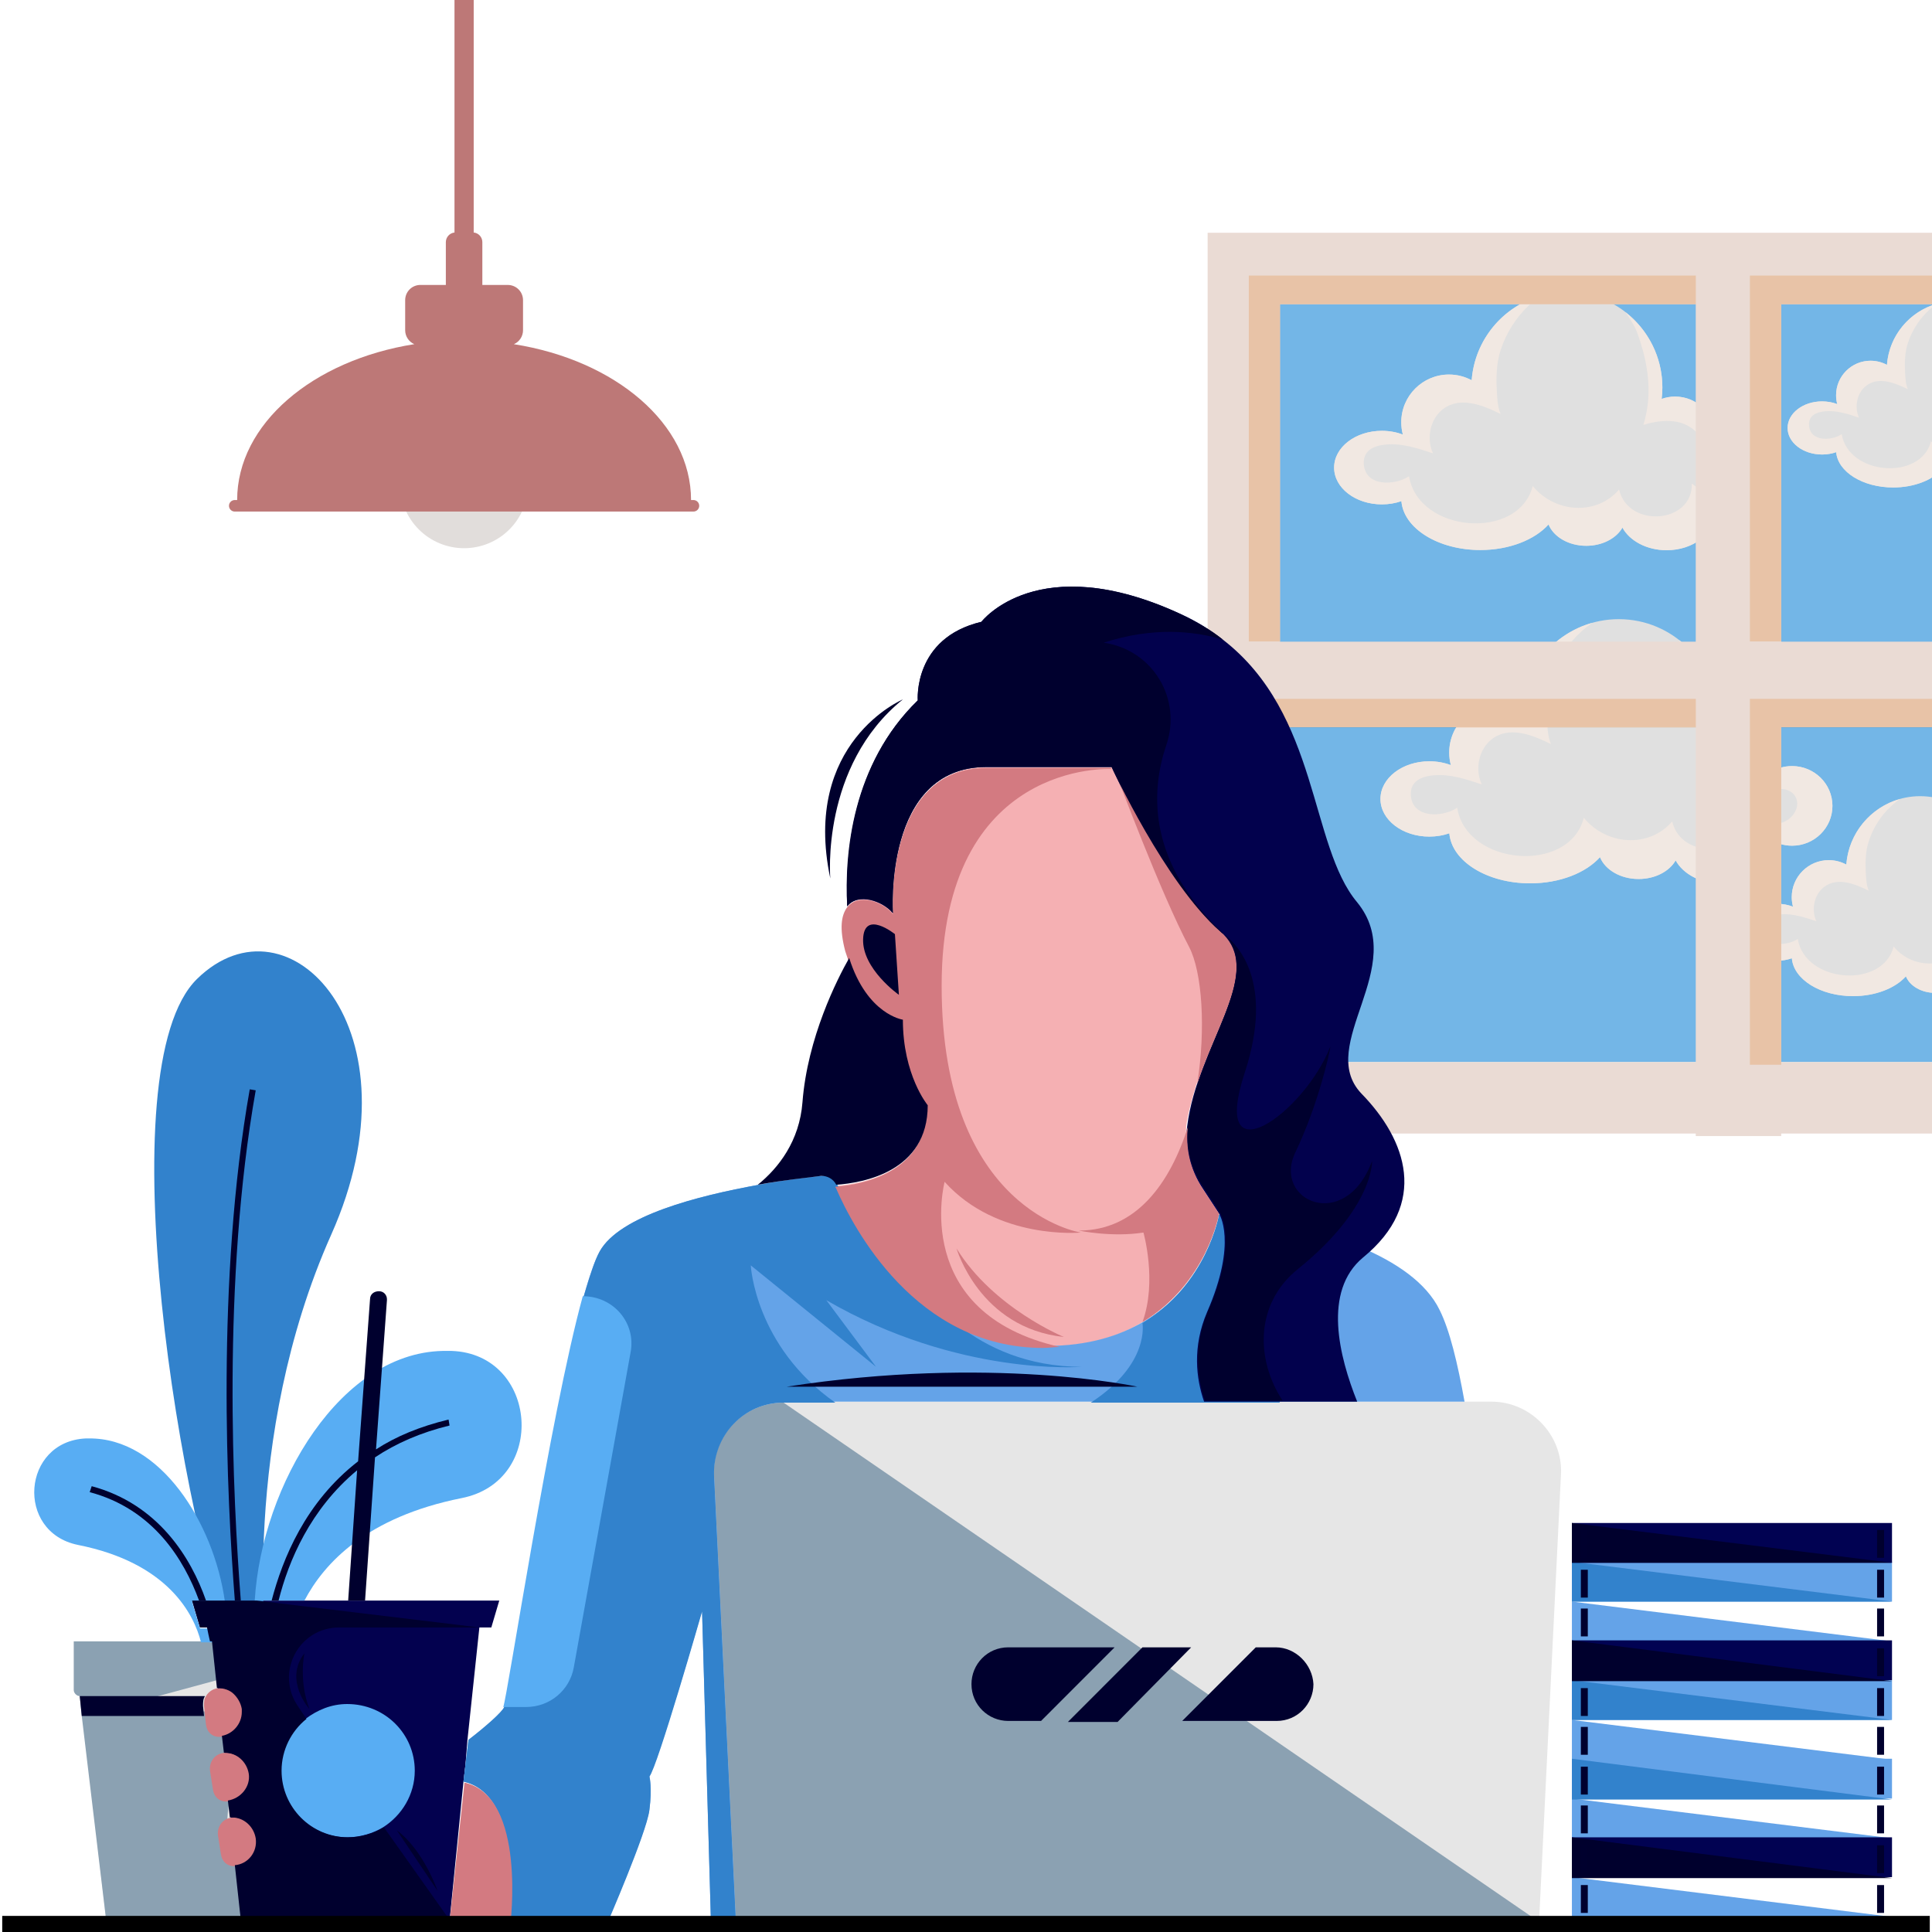 <svg xmlns="http://www.w3.org/2000/svg" xmlns:xlink="http://www.w3.org/1999/xlink" width="1080" zoomAndPan="magnify" viewBox="0 0 810 810" height="1080" preserveAspectRatio="xMidYMid meet" version="1.0"><defs><clipPath id="0c6b5391f1"><path d="M 506.117 97.566 L 810 97.566 L 810 476.316 L 506.117 476.316 Z M 506.117 97.566 " clip-rule="nonzero"/></clipPath><clipPath id="f71d301b7b"><path d="M 167 176 L 222 176 L 222 229.836 L 167 229.836 Z M 167 176 " clip-rule="nonzero"/></clipPath><clipPath id="f9878ff2ae"><path d="M 96 0 L 293.191 0 L 293.191 215 L 96 215 Z M 96 0 " clip-rule="nonzero"/></clipPath></defs><rect x="-81" width="972" fill="#ffffff" y="-81" height="972" fill-opacity="1"/><rect x="-81" width="972" fill="#ffffff" y="-81" height="972" fill-opacity="1"/><rect x="-81" width="972" fill="#ffffff" y="-81" height="972" fill-opacity="1"/><path fill="#73b6e7" d="M 523.566 445.281 L 921.078 445.281 L 921.078 115.527 L 523.566 115.527 Z M 523.566 445.281 " fill-opacity="1" fill-rule="nonzero"/><path fill="#e0e0e0" d="M 727.879 182.578 C 724.438 182.578 721.238 183.609 718.598 185.387 C 718.758 184.469 718.848 183.535 718.848 182.578 C 718.848 173.574 711.445 166.266 702.312 166.266 C 700.32 166.266 698.422 166.613 696.656 167.246 C 696.852 165.68 696.957 164.082 696.957 162.457 C 696.957 140.352 679.027 122.422 656.918 122.422 C 635.832 122.422 618.566 138.73 617.008 159.43 C 614.176 157.898 610.941 157.027 607.496 157.027 C 596.441 157.027 587.484 165.988 587.484 177.047 C 587.484 178.824 587.715 180.547 588.148 182.191 C 585.492 181.184 582.504 180.621 579.352 180.621 C 568.293 180.621 559.332 187.523 559.332 196.043 C 559.332 204.559 568.293 211.461 579.352 211.461 C 582.266 211.461 585.039 210.98 587.539 210.113 C 588.492 221.535 602.941 230.598 620.633 230.598 C 632.828 230.598 643.477 226.293 649.23 219.883 C 651.344 225.062 657.625 228.828 665.051 228.828 C 671.816 228.828 677.645 225.695 680.211 221.215 C 683.262 226.773 690.406 230.68 698.742 230.68 C 709.848 230.68 718.848 223.742 718.848 215.188 C 718.848 214.203 718.723 213.242 718.5 212.309 C 721.164 214.121 724.395 215.188 727.879 215.188 C 737.012 215.188 744.414 207.887 744.414 198.883 C 744.414 189.875 737.012 182.578 727.879 182.578 " fill-opacity="1" fill-rule="nonzero"/><path fill="#f1e8e2" d="M 727.879 182.578 C 724.438 182.578 721.238 183.609 718.598 185.387 C 718.758 184.469 718.848 183.535 718.848 182.578 C 718.848 173.574 711.445 166.266 702.312 166.266 C 700.32 166.266 698.422 166.613 696.656 167.246 C 696.852 165.68 696.957 164.082 696.957 162.457 C 696.957 149.609 690.883 138.188 681.469 130.863 C 683.297 133.668 685.293 136.395 686.449 139.586 C 689.953 149.223 692.051 159.555 690.781 169.824 C 690.43 172.641 689.809 175.418 688.992 178.133 C 695.289 176.219 702.844 175.312 708.609 179.078 C 714.047 182.625 716.363 188.488 717.215 194.66 C 719.742 192.414 723.449 191.105 726.656 192.703 C 729.758 194.246 730.793 197.605 729.359 200.77 C 725.969 208.203 714.879 207.812 709.312 202.688 C 709.781 219.602 682.652 221.621 678.797 205.234 C 669.203 216.441 651.715 214.938 642.609 203.746 C 636.719 226.879 594.633 223.5 590.742 199.652 C 584.652 203.719 572.32 204.035 571.773 194.484 C 571.449 188.848 575.992 186.805 581.156 186.363 C 587.914 185.77 594.48 187.953 600.82 190.098 C 597.961 184 599.484 175.738 604.953 171.547 C 612.168 166.023 621.59 169.855 629.156 173.566 C 627.891 170.699 627.711 166.961 627.562 164.312 C 627.246 158.5 627.312 152.41 629.129 146.82 C 631.512 139.508 635.766 132.824 641.434 127.613 C 642.93 126.238 644.488 125.027 646.082 123.914 C 630.18 128.379 618.285 142.418 617.008 159.43 C 614.176 157.898 610.941 157.027 607.496 157.027 C 596.441 157.027 587.484 165.988 587.484 177.047 C 587.484 178.824 587.715 180.547 588.148 182.191 C 585.492 181.184 582.504 180.621 579.352 180.621 C 568.293 180.621 559.332 187.523 559.332 196.043 C 559.332 204.559 568.293 211.461 579.352 211.461 C 582.266 211.461 585.039 210.98 587.539 210.113 C 588.492 221.535 602.941 230.598 620.633 230.598 C 632.828 230.598 643.477 226.293 649.23 219.883 C 651.344 225.062 657.625 228.828 665.051 228.828 C 671.816 228.828 677.645 225.695 680.211 221.215 C 683.262 226.773 690.406 230.68 698.742 230.68 C 709.848 230.68 718.848 223.742 718.848 215.188 C 718.848 214.203 718.723 213.242 718.5 212.309 C 721.164 214.121 724.395 215.188 727.879 215.188 C 737.012 215.188 744.414 207.887 744.414 198.883 C 744.414 189.875 737.012 182.578 727.879 182.578 " fill-opacity="1" fill-rule="nonzero"/><path fill="#e0e0e0" d="M 751.328 321.176 C 747.801 321.176 744.531 322.234 741.82 324.051 C 741.984 323.113 742.078 322.152 742.078 321.176 C 742.078 311.953 734.5 304.48 725.148 304.48 C 723.113 304.48 721.168 304.836 719.363 305.48 C 719.555 303.871 719.664 302.242 719.664 300.582 C 719.664 277.941 701.312 259.586 678.68 259.586 C 657.078 259.586 639.406 276.289 637.812 297.473 C 634.918 295.906 631.602 295.02 628.082 295.02 C 616.758 295.02 607.59 304.195 607.59 315.512 C 607.59 317.336 607.824 319.098 608.27 320.777 C 605.547 319.746 602.492 319.172 599.258 319.172 C 587.941 319.172 578.762 326.238 578.762 334.961 C 578.762 343.684 587.941 350.75 599.258 350.75 C 602.242 350.75 605.078 350.254 607.637 349.363 C 608.613 361.059 623.414 370.34 641.523 370.34 C 654.008 370.34 664.91 365.934 670.805 359.371 C 672.965 364.676 679.398 368.523 687 368.523 C 693.934 368.523 699.891 365.32 702.523 360.734 C 705.648 366.422 712.965 370.422 721.492 370.422 C 732.859 370.422 742.078 363.324 742.078 354.566 C 742.078 353.559 741.949 352.574 741.719 351.613 C 744.449 353.477 747.758 354.566 751.328 354.566 C 760.676 354.566 768.258 347.09 768.258 337.867 C 768.258 328.648 760.676 321.176 751.328 321.176 " fill-opacity="1" fill-rule="nonzero"/><path fill="#f1e8e2" d="M 751.328 321.176 C 747.801 321.176 744.531 322.234 741.82 324.051 C 741.984 323.113 742.078 322.152 742.078 321.176 C 742.078 311.953 734.5 304.48 725.148 304.48 C 723.113 304.48 721.168 304.836 719.363 305.48 C 719.555 303.871 719.664 302.242 719.664 300.582 C 719.664 287.422 713.449 275.73 703.809 268.234 C 705.684 271.102 707.723 273.891 708.91 277.16 C 712.496 287.031 714.648 297.602 713.344 308.117 C 712.992 311 712.352 313.848 711.512 316.625 C 717.961 314.668 725.695 313.738 731.594 317.59 C 737.168 321.227 739.535 327.23 740.406 333.547 C 742.996 331.242 746.789 329.902 750.07 331.543 C 753.246 333.121 754.309 336.566 752.84 339.801 C 749.371 347.418 738.016 347.012 732.316 341.766 C 732.793 359.082 705.023 361.148 701.074 344.375 C 691.258 355.848 673.352 354.312 664.023 342.852 C 657.996 366.531 614.906 363.074 610.922 338.66 C 604.684 342.82 592.059 343.141 591.504 333.367 C 591.168 327.598 595.824 325.508 601.109 325.047 C 608.027 324.449 614.75 326.684 621.242 328.875 C 618.316 322.637 619.875 314.176 625.473 309.887 C 632.859 304.23 642.504 308.152 650.25 311.949 C 648.957 309.016 648.77 305.188 648.621 302.48 C 648.293 296.527 648.367 290.293 650.227 284.566 C 652.664 277.082 657.016 270.238 662.824 264.902 C 664.359 263.5 665.949 262.254 667.578 261.117 C 651.297 265.691 639.121 280.062 637.812 297.473 C 634.918 295.906 631.602 295.02 628.082 295.02 C 616.758 295.02 607.59 304.195 607.59 315.512 C 607.59 317.336 607.824 319.098 608.27 320.777 C 605.547 319.746 602.492 319.172 599.258 319.172 C 587.941 319.172 578.762 326.238 578.762 334.961 C 578.762 343.684 587.941 350.75 599.258 350.75 C 602.242 350.75 605.078 350.254 607.637 349.363 C 608.613 361.059 623.414 370.34 641.523 370.34 C 654.008 370.34 664.91 365.934 670.805 359.371 C 672.965 364.676 679.398 368.523 687 368.523 C 693.934 368.523 699.891 365.32 702.523 360.734 C 705.648 366.422 712.965 370.422 721.492 370.422 C 732.859 370.422 742.078 363.324 742.078 354.566 C 742.078 353.559 741.949 352.574 741.719 351.613 C 744.449 353.477 747.758 354.566 751.328 354.566 C 760.676 354.566 768.258 347.09 768.258 337.867 C 768.258 328.648 760.676 321.176 751.328 321.176 " fill-opacity="1" fill-rule="nonzero"/><path fill="#e0e0e0" d="M 860.012 380.418 C 857.344 380.418 854.867 381.227 852.82 382.598 C 852.945 381.891 853.008 381.164 853.008 380.418 C 853.008 373.441 847.273 367.785 840.195 367.785 C 838.656 367.785 837.184 368.055 835.812 368.543 C 835.961 367.324 836.043 366.086 836.043 364.832 C 836.043 347.695 822.148 333.797 805.012 333.797 C 788.668 333.797 775.285 346.441 774.078 362.48 C 771.887 361.297 769.379 360.621 766.711 360.621 C 758.145 360.621 751.195 367.566 751.195 376.141 C 751.195 377.516 751.379 378.852 751.715 380.121 C 749.652 379.344 747.344 378.902 744.895 378.902 C 736.328 378.902 729.379 384.254 729.379 390.859 C 729.379 397.461 736.328 402.809 744.895 402.809 C 747.16 402.809 749.305 402.434 751.238 401.762 C 751.977 410.617 763.18 417.637 776.895 417.637 C 786.34 417.637 794.594 414.305 799.059 409.34 C 800.691 413.352 805.562 416.27 811.312 416.27 C 816.562 416.27 821.074 413.84 823.066 410.367 C 825.434 414.68 830.973 417.703 837.426 417.703 C 846.035 417.703 853.008 412.328 853.008 405.699 C 853.008 404.938 852.914 404.188 852.742 403.465 C 854.805 404.871 857.312 405.699 860.012 405.699 C 867.09 405.699 872.828 400.039 872.828 393.059 C 872.828 386.078 867.09 380.418 860.012 380.418 " fill-opacity="1" fill-rule="nonzero"/><path fill="#f1e8e2" d="M 860.012 380.418 C 857.344 380.418 854.867 381.227 852.82 382.598 C 852.945 381.891 853.008 381.164 853.008 380.418 C 853.008 373.441 847.273 367.785 840.195 367.785 C 838.656 367.785 837.184 368.055 835.812 368.543 C 835.961 367.324 836.043 366.086 836.043 364.832 C 836.043 354.875 831.34 346.02 824.043 340.344 C 825.461 342.516 827.004 344.625 827.902 347.098 C 830.617 354.574 832.246 362.574 831.262 370.539 C 830.988 372.719 830.508 374.875 829.871 376.98 C 834.754 375.496 840.609 374.789 845.078 377.711 C 849.293 380.461 851.086 385.004 851.75 389.793 C 853.707 388.043 856.582 387.027 859.062 388.27 C 861.469 389.465 862.27 392.074 861.16 394.523 C 858.535 400.289 849.938 399.98 845.617 396.008 C 845.984 409.117 824.957 410.68 821.973 397.984 C 814.539 406.668 800.98 405.508 793.922 396.832 C 789.355 414.758 756.742 412.137 753.723 393.656 C 749.004 396.809 739.445 397.055 739.023 389.652 C 738.77 385.285 742.293 383.699 746.297 383.355 C 751.531 382.898 756.617 384.59 761.539 386.25 C 759.32 381.531 760.504 375.117 764.738 371.875 C 770.332 367.594 777.637 370.562 783.496 373.441 C 782.516 371.211 782.379 368.32 782.266 366.27 C 782.016 361.762 782.07 357.043 783.477 352.707 C 785.324 347.039 788.617 341.859 793.016 337.824 C 794.176 336.758 795.379 335.816 796.613 334.953 C 784.289 338.418 775.074 349.297 774.078 362.48 C 771.887 361.297 769.379 360.621 766.711 360.621 C 758.145 360.621 751.195 367.566 751.195 376.141 C 751.195 377.516 751.379 378.852 751.715 380.121 C 749.652 379.344 747.344 378.902 744.895 378.902 C 736.328 378.902 729.379 384.254 729.379 390.859 C 729.379 397.461 736.328 402.809 744.895 402.809 C 747.16 402.809 749.305 402.434 751.238 401.762 C 751.977 410.617 763.18 417.637 776.895 417.637 C 786.34 417.637 794.594 414.305 799.059 409.34 C 800.691 413.352 805.562 416.27 811.312 416.27 C 816.562 416.27 821.074 413.84 823.066 410.367 C 825.434 414.68 830.973 417.703 837.426 417.703 C 846.035 417.703 853.008 412.328 853.008 405.699 C 853.008 404.938 852.914 404.188 852.742 403.465 C 854.805 404.871 857.312 405.699 860.012 405.699 C 867.09 405.699 872.828 400.039 872.828 393.059 C 872.828 386.078 867.09 380.418 860.012 380.418 " fill-opacity="1" fill-rule="nonzero"/><g clip-path="url(#0c6b5391f1)"><path fill="#eadbd4" d="M 746.781 445.281 L 746.781 304.863 L 921.078 304.863 L 921.078 445.281 L 746.781 445.281 M 536.652 445.281 L 536.652 304.863 L 710.953 304.863 L 710.953 445.281 L 536.652 445.281 M 710.953 127.539 L 710.953 269.027 L 536.652 269.027 L 536.652 127.539 L 710.953 127.539 M 921.078 127.539 L 921.078 269.027 L 746.781 269.027 L 746.781 127.539 L 921.078 127.539 M 951.43 97.582 L 506.301 97.582 L 506.301 475.234 L 710.953 475.234 L 710.953 476.301 L 746.781 476.301 L 746.781 475.234 L 951.43 475.234 L 951.43 97.582 " fill-opacity="1" fill-rule="nonzero"/></g><path fill="#e8c3a7" d="M 746.781 268.926 L 733.656 268.926 L 733.656 115.527 L 921.078 115.527 L 921.078 127.539 L 746.781 127.539 L 746.781 268.926 " fill-opacity="1" fill-rule="nonzero"/><path fill="#75a4bd" d="M 536.691 268.926 L 536.652 268.926 L 536.652 127.539 L 637.324 127.539 L 536.691 127.539 L 536.691 268.926 " fill-opacity="1" fill-rule="nonzero"/><path fill="#e8c3a7" d="M 536.652 268.926 L 523.566 268.926 L 523.566 115.527 L 710.988 115.527 L 710.988 127.539 L 536.652 127.539 L 536.652 268.926 " fill-opacity="1" fill-rule="nonzero"/><path fill="#75a4bd" d="M 536.691 445.281 L 536.652 445.281 L 536.652 304.863 L 610.57 304.863 C 610.539 304.91 610.508 304.965 610.473 305.016 L 536.691 305.016 L 536.691 445.281 " fill-opacity="1" fill-rule="nonzero"/><path fill="#dec5af" d="M 710.953 305.016 L 648.781 305.016 C 648.781 304.965 648.777 304.91 648.77 304.863 L 710.953 304.863 L 710.953 305.016 " fill-opacity="1" fill-rule="nonzero"/><path fill="#efceb2" d="M 648.781 305.016 L 610.473 305.016 C 610.508 304.965 610.539 304.91 610.57 304.863 L 648.77 304.863 C 648.777 304.91 648.781 304.965 648.781 305.016 " fill-opacity="1" fill-rule="nonzero"/><path fill="#e8c3a7" d="M 536.691 446.402 L 523.566 446.402 L 523.566 293.004 L 710.988 293.004 L 710.988 305.016 L 710.953 305.016 L 710.953 304.863 L 536.652 304.863 L 536.652 445.281 L 536.691 445.281 L 536.691 446.402 " fill-opacity="1" fill-rule="nonzero"/><path fill="#75a4bd" d="M 746.781 321.785 L 746.781 304.863 L 921.078 304.863 L 921.078 305.016 L 746.781 305.016 L 746.781 321.785 " fill-opacity="1" fill-rule="nonzero"/><path fill="#e8c3a7" d="M 746.781 446.402 L 733.656 446.402 L 733.656 293.004 L 921.078 293.004 L 921.078 305.016 L 921.078 304.863 L 746.781 304.863 L 746.781 446.402 " fill-opacity="1" fill-rule="nonzero"/><path fill="#e0e0e0" d="M 871.172 169.691 C 868.691 169.691 866.383 170.441 864.473 171.727 C 864.59 171.062 864.652 170.387 864.652 169.691 C 864.652 163.191 859.305 157.918 852.711 157.918 C 851.277 157.918 849.902 158.168 848.625 158.625 C 848.762 157.492 848.84 156.34 848.84 155.168 C 848.84 139.203 835.898 126.258 819.93 126.258 C 804.703 126.258 792.23 138.039 791.113 152.98 C 789.066 151.875 786.73 151.242 784.242 151.242 C 776.262 151.242 769.785 157.715 769.785 165.703 C 769.785 166.988 769.961 168.23 770.273 169.414 C 768.352 168.688 766.199 168.281 763.914 168.281 C 755.934 168.281 749.457 173.27 749.457 179.418 C 749.457 185.57 755.934 190.555 763.914 190.555 C 766.023 190.555 768.023 190.207 769.824 189.578 C 770.516 197.824 780.953 204.375 793.727 204.375 C 802.535 204.375 810.227 201.262 814.383 196.637 C 815.906 200.375 820.445 203.094 825.801 203.094 C 830.691 203.094 834.891 200.836 836.75 197.598 C 838.957 201.613 844.117 204.434 850.133 204.434 C 858.152 204.434 864.652 199.422 864.652 193.246 C 864.652 192.535 864.562 191.84 864.398 191.164 C 866.324 192.473 868.66 193.246 871.172 193.246 C 877.766 193.246 883.113 187.977 883.113 181.469 C 883.113 174.965 877.766 169.691 871.172 169.691 " fill-opacity="1" fill-rule="nonzero"/><path fill="#f1e8e2" d="M 871.172 169.691 C 868.691 169.691 866.383 170.441 864.473 171.727 C 864.59 171.062 864.652 170.387 864.652 169.691 C 864.652 163.191 859.305 157.918 852.711 157.918 C 851.277 157.918 849.902 158.168 848.625 158.625 C 848.762 157.492 848.84 156.34 848.84 155.168 C 848.84 145.887 844.457 137.641 837.66 132.352 C 838.984 134.375 840.418 136.344 841.258 138.648 C 843.785 145.613 845.301 153.066 844.387 160.484 C 844.133 162.523 843.684 164.523 843.09 166.488 C 847.641 165.105 853.098 164.449 857.258 167.168 C 861.188 169.734 862.855 173.961 863.473 178.426 C 865.301 176.801 867.969 175.852 870.293 177.004 C 872.531 178.121 873.277 180.547 872.238 182.836 C 869.797 188.203 861.785 187.918 857.766 184.219 C 858.102 196.426 838.512 197.891 835.73 186.059 C 828.805 194.148 816.176 193.07 809.594 184.984 C 805.344 201.688 774.957 199.25 772.145 182.027 C 767.746 184.965 758.836 185.191 758.441 178.293 C 758.211 174.223 761.492 172.75 765.223 172.43 C 770.102 172.008 774.84 173.578 779.422 175.125 C 777.355 170.727 778.457 164.754 782.406 161.73 C 787.613 157.742 794.422 160.508 799.883 163.188 C 798.969 161.121 798.84 158.418 798.734 156.508 C 798.5 152.309 798.555 147.914 799.867 143.875 C 801.586 138.594 804.656 133.766 808.75 130.004 C 809.832 129.012 810.957 128.141 812.105 127.336 C 800.621 130.559 792.035 140.695 791.113 152.98 C 789.066 151.875 786.73 151.242 784.242 151.242 C 776.262 151.242 769.785 157.715 769.785 165.703 C 769.785 166.988 769.961 168.23 770.273 169.414 C 768.352 168.688 766.199 168.281 763.914 168.281 C 755.934 168.281 749.457 173.27 749.457 179.418 C 749.457 185.57 755.934 190.555 763.914 190.555 C 766.023 190.555 768.023 190.207 769.824 189.578 C 770.516 197.824 780.953 204.375 793.727 204.375 C 802.535 204.375 810.227 201.262 814.383 196.637 C 815.906 200.375 820.445 203.094 825.801 203.094 C 830.691 203.094 834.891 200.836 836.75 197.598 C 838.957 201.613 844.117 204.434 850.133 204.434 C 858.152 204.434 864.652 199.422 864.652 193.246 C 864.652 192.535 864.562 191.84 864.398 191.164 C 866.324 192.473 868.66 193.246 871.172 193.246 C 877.766 193.246 883.113 187.977 883.113 181.469 C 883.113 174.965 877.766 169.691 871.172 169.691 " fill-opacity="1" fill-rule="nonzero"/><path fill="#ffffff" d="M 659.027 786.984 L 793.23 786.984 L 793.23 803.664 L 659.027 803.664 Z M 659.027 786.984 " fill-opacity="1" fill-rule="nonzero"/><path fill="#ffffff" d="M 659.027 754.039 L 793.23 754.039 L 793.23 770.719 L 659.027 770.719 Z M 659.027 754.039 " fill-opacity="1" fill-rule="nonzero"/><path fill="#ffffff" d="M 659.027 721.094 L 793.23 721.094 L 793.23 737.773 L 659.027 737.773 Z M 659.027 721.094 " fill-opacity="1" fill-rule="nonzero"/><path fill="#ffffff" d="M 659.027 671.469 L 793.23 671.469 L 793.23 688.148 L 659.027 688.148 Z M 659.027 671.469 " fill-opacity="1" fill-rule="nonzero"/><path fill="#e6e6e6" d="M 149.723 711.086 L 148.887 719.426 L 138.469 806.586 L 44.691 806.586 L 34.688 719.426 L 33.438 711.086 Z M 149.723 711.086 " fill-opacity="1" fill-rule="nonzero"/><path fill="#f5b0b3" d="M 503.984 497.984 L 511.07 508.828 C 511.07 508.828 506.07 538.02 478.98 554.285 C 470.227 559.703 458.973 563.457 444.801 564.293 C 442.719 564.293 440.219 564.711 437.719 564.711 C 384.371 564.711 358.113 514.25 351.027 497.984 C 351.027 497.566 350.609 497.566 350.609 497.152 C 361.863 496.316 388.953 491.312 388.953 463.789 C 388.953 463.789 378.535 451.277 378.535 427.926 C 378.535 427.926 363.531 425.84 356.027 402.07 C 355.613 400.816 355.195 399.566 354.777 398.316 C 352.277 388.723 353.109 383.305 355.613 379.969 C 360.195 374.129 370.617 377.465 374.785 382.887 C 374.785 382.887 370.617 321.582 413.961 321.582 L 466.059 321.582 C 466.477 321.582 466.477 321.582 466.477 321.582 C 466.477 321.582 466.477 321.582 466.477 322 C 468.559 326.172 489.398 371.625 511.07 390.809 C 527.742 404.988 510.238 427.926 501.484 455.031 C 499.816 460.453 498.152 466.293 497.316 472.129 C 496.898 481.305 498.984 490.062 503.984 497.984 Z M 503.984 497.984 " fill-opacity="1" fill-rule="nonzero"/><path fill="#e6e6e6" d="M 152.223 688.148 L 151.387 709 C 151.387 710.25 150.555 711.086 149.305 711.086 L 33.438 711.086 C 32.188 711.086 30.938 709.836 30.938 708.582 L 30.938 688.148 Z M 152.223 688.148 " fill-opacity="1" fill-rule="nonzero"/><path fill="#e6e6e6" d="M 654.445 618.09 L 645.273 805.332 L 308.516 805.332 L 299.348 618.09 C 298.512 601.406 311.848 587.645 328.52 587.645 L 625.27 587.645 C 641.941 587.645 655.277 601.824 654.445 618.09 Z M 654.445 618.09 " fill-opacity="1" fill-rule="nonzero"/><path fill="#03014f" d="M 209.32 671.051 L 205.988 682.312 L 200.984 682.312 L 195.984 729.434 L 195.152 739.859 L 194.316 746.949 L 188.48 805.332 L 101.375 805.332 L 99.289 783.23 L 95.957 754.457 L 92.621 719.426 L 92.207 717.758 L 91.789 711.086 L 90.953 704.414 L 90.121 696.074 L 90.121 694.82 L 89.289 688.148 L 88.453 682.312 L 83.871 682.312 L 80.535 671.051 Z M 209.32 671.051 " fill-opacity="1" fill-rule="nonzero"/><path fill="#8ba1b2" d="M 138.469 806.586 L 44.691 806.586 L 34.273 719.426 L 33.438 711.086 C 32.188 711.086 30.938 709.836 30.938 708.582 L 30.938 688.148 L 89.289 688.148 L 90.121 694.406 L 90.121 695.656 L 90.953 704.414 L 66.363 711.086 C 64.699 711.504 64.281 712.754 64.281 714.004 C 64.281 715.672 65.113 716.922 67.199 716.922 L 92.621 717.758 L 92.621 719.426 L 96.375 754.457 C 94.289 764.047 95.121 774.473 99.289 783.23 L 101.793 805.332 L 125.965 805.332 C 129.301 806.168 132.633 806.586 136.383 806.586 C 137.219 806.586 137.633 806.586 138.469 806.586 Z M 138.469 806.586 " fill-opacity="1" fill-rule="nonzero"/><path fill="#8ba1b2" d="M 125.965 805.332 L 101.793 805.332 L 99.289 783.23 C 103.875 793.656 113.043 801.996 125.965 805.332 Z M 125.965 805.332 " fill-opacity="1" fill-rule="nonzero"/><path fill="#8ba1b2" d="M 645.273 805.75 L 308.516 805.75 L 299.348 618.504 C 298.512 601.824 311.848 588.062 328.52 588.062 Z M 645.273 805.75 " fill-opacity="1" fill-rule="nonzero"/><path fill="#64a3e8" d="M 659.027 786.984 L 793.23 803.664 L 659.027 803.664 Z M 659.027 786.984 " fill-opacity="1" fill-rule="nonzero"/><path fill="#64a3e8" d="M 659.027 754.039 L 793.23 770.719 L 659.027 770.719 Z M 659.027 754.039 " fill-opacity="1" fill-rule="nonzero"/><path fill="#64a3e8" d="M 659.027 737.359 L 793.23 737.359 L 793.23 754.039 L 659.027 754.039 Z M 659.027 737.359 " fill-opacity="1" fill-rule="nonzero"/><path fill="#64a3e8" d="M 659.027 721.094 L 793.23 737.773 L 659.027 737.773 Z M 659.027 721.094 " fill-opacity="1" fill-rule="nonzero"/><path fill="#64a3e8" d="M 659.027 704.414 L 793.23 704.414 L 793.23 721.094 L 659.027 721.094 Z M 659.027 704.414 " fill-opacity="1" fill-rule="nonzero"/><path fill="#64a3e8" d="M 659.027 671.469 L 793.23 688.148 L 659.027 688.148 Z M 659.027 671.469 " fill-opacity="1" fill-rule="nonzero"/><path fill="#64a3e8" d="M 659.027 654.785 L 793.23 654.785 L 793.23 671.469 L 659.027 671.469 Z M 659.027 654.785 " fill-opacity="1" fill-rule="nonzero"/><path fill="#64a3e8" d="M 299.348 618.09 L 308.516 805.332 L 322.688 805.332 L 320.184 806.168 L 298.094 806.586 L 294.344 675.223 C 294.344 675.223 275.59 740.277 272.254 744.449 C 272.254 744.449 273.504 749.035 272.254 758.625 C 271.004 768.219 254.332 806.586 254.332 806.586 L 213.488 806.586 C 213.488 806.586 220.574 752.371 194.316 746.949 L 195.152 739.859 L 196.402 729.434 C 203.484 724.012 210.57 717.758 211.406 715.672 C 213.488 711.086 237.246 550.113 251.414 524.676 C 259.75 509.66 292.676 501.32 318.102 496.734 C 329.355 494.648 338.941 493.398 344.773 492.98 C 347.691 492.562 350.191 494.23 351.027 496.734 C 351.027 497.152 351.445 497.152 351.445 497.566 C 356.863 509.66 372.699 540.938 402.707 555.953 C 413.129 561.375 424.797 564.293 438.551 564.293 C 456.055 564.293 469.395 560.121 479.812 553.867 C 506.902 537.602 511.906 508.41 511.906 508.41 C 511.906 508.41 518.574 509.246 528.574 510.914 C 551.5 515.082 592.344 525.926 603.598 549.281 C 607.766 557.621 611.098 571.383 614.016 587.645 L 328.52 587.645 C 311.848 587.645 298.512 601.824 299.348 618.09 Z M 299.348 618.09 " fill-opacity="1" fill-rule="nonzero"/><path fill="#3282cc" d="M 659.027 737.359 L 793.23 754.457 L 659.027 754.457 Z M 659.027 737.359 " fill-opacity="1" fill-rule="nonzero"/><path fill="#3282cc" d="M 659.027 704.414 L 793.23 721.094 L 659.027 721.094 Z M 659.027 704.414 " fill-opacity="1" fill-rule="nonzero"/><path fill="#3282cc" d="M 659.027 654.785 L 793.23 671.469 L 659.027 671.469 Z M 659.027 654.785 " fill-opacity="1" fill-rule="nonzero"/><path fill="#3282cc" d="M 536.496 588.062 L 457.305 588.062 C 482.312 571.797 478.98 554.699 478.98 554.699 C 506.07 538.438 511.07 509.246 511.07 509.246 C 511.07 509.246 517.738 510.078 527.324 511.746 C 533.992 531.766 540.246 559.703 536.496 588.062 Z M 536.496 588.062 " fill-opacity="1" fill-rule="nonzero"/><path fill="#3282cc" d="M 346.441 545.109 L 367.281 573.051 L 314.766 530.512 C 314.766 530.512 316.434 564.293 350.191 588.062 L 328.52 588.062 C 311.848 588.062 298.93 601.824 299.348 618.504 L 308.516 805.75 L 322.688 805.75 L 320.184 806.586 L 298.094 807 L 294.344 675.637 C 294.344 675.637 275.59 741.109 272.254 744.863 C 272.254 744.863 273.504 749.453 272.254 759.043 C 271.004 768.637 254.332 807 254.332 807 L 213.488 807 C 213.488 807 220.574 752.789 194.316 746.949 L 195.152 739.859 L 196.402 729.434 C 203.484 724.012 210.57 717.758 211.406 715.672 C 213.07 711.918 230.992 593.484 244.746 543.441 C 247.25 535.102 249.332 528.43 251.414 524.676 C 259.75 509.66 292.676 501.32 318.102 496.734 C 329.355 494.648 338.941 493.816 344.773 492.98 C 347.691 492.562 350.191 494.23 351.027 496.734 C 351.027 497.152 351.445 497.152 351.445 497.566 C 356.863 509.66 372.699 540.938 402.289 555.953 C 413.543 564.711 430.633 573.051 453.555 573.051 C 453.137 573.051 401.875 577.219 346.441 545.109 Z M 346.441 545.109 " fill-opacity="1" fill-rule="nonzero"/><path fill="#3282cc" d="M 111.793 693.988 C 111.793 693.988 100.539 603.492 138.887 517.586 C 177.23 431.68 120.965 372.879 82.621 410.41 C 44.277 447.941 75.535 639.355 100.539 700.66 Z M 111.793 693.988 " fill-opacity="1" fill-rule="nonzero"/><path fill="#02014d" d="M 571.504 527.176 C 554.418 541.355 561.5 568.879 569.004 587.645 L 504.82 587.645 C 501.484 578.055 499.816 564.711 506.07 550.113 C 518.988 520.504 511.07 508.828 511.07 508.828 L 503.984 497.984 C 498.984 490.48 496.484 480.887 497.734 472.129 C 501.902 438.352 529.824 409.574 512.738 392.062 C 512.32 391.645 511.906 391.227 511.07 390.809 C 488.148 370.793 466.059 321.582 466.059 321.582 C 466.059 321.582 456.891 321.582 413.543 321.582 C 370.199 321.582 374.367 382.887 374.367 382.887 C 370.199 377.883 359.777 374.129 355.195 379.969 C 354.359 357.863 357.277 320.332 384.785 293.641 C 384.785 293.641 382.703 267.785 411.461 260.699 C 411.461 260.699 434.801 229.836 494.816 257.359 C 501.484 260.281 507.32 264.035 512.738 268.203 C 553.164 299.48 548.996 354.527 569.004 378.297 C 591.094 405.406 551.5 437.934 570.672 458.367 C 589.844 477.969 599.012 504.656 571.504 527.176 Z M 571.504 527.176 " fill-opacity="1" fill-rule="nonzero"/><path fill="#010252" d="M 659.027 770.305 L 793.23 770.305 L 793.23 786.984 L 659.027 786.984 Z M 659.027 770.305 " fill-opacity="1" fill-rule="nonzero"/><path fill="#010252" d="M 659.027 687.73 L 793.23 687.73 L 793.23 704.414 L 659.027 704.414 Z M 659.027 687.73 " fill-opacity="1" fill-rule="nonzero"/><path fill="#010252" d="M 659.027 638.523 L 793.23 638.523 L 793.23 655.203 L 659.027 655.203 Z M 659.027 638.523 " fill-opacity="1" fill-rule="nonzero"/><path fill="#00002d" d="M 659.027 770.305 L 793.23 787.402 L 659.027 787.402 Z M 659.027 770.305 " fill-opacity="1" fill-rule="nonzero"/><path fill="#00002d" d="M 659.027 687.73 L 793.23 704.828 L 659.027 704.828 Z M 659.027 687.73 " fill-opacity="1" fill-rule="nonzero"/><path fill="#00002d" d="M 659.027 638.523 L 793.23 655.203 L 659.027 655.203 Z M 659.027 638.523 " fill-opacity="1" fill-rule="nonzero"/><path fill="#00002d" d="M 662.781 691.066 L 665.695 691.066 L 665.695 702.746 L 662.781 702.746 Z M 662.781 691.066 " fill-opacity="1" fill-rule="nonzero"/><path fill="#58adf3" d="M 193.484 628.098 C 153.891 636.02 135.969 655.203 127.633 671.051 L 106.793 671.051 C 109.711 622.676 143.051 565.543 187.648 566.379 C 188.066 566.379 188.898 566.379 189.316 566.379 C 225.574 567.629 229.742 621.008 193.484 628.098 Z M 193.484 628.098 " fill-opacity="1" fill-rule="nonzero"/><path fill="#58adf3" d="M 88.453 682.312 L 89.289 688.566 L 84.285 688.566 C 81.367 676.891 70.531 655.203 32.605 647.699 C 6.348 642.277 9.266 604.328 35.941 603.074 L 37.191 603.074 C 67.199 602.66 89.703 638.523 94.289 671.469 L 80.535 671.469 L 83.871 682.727 L 88.453 682.727 Z M 88.453 682.312 " fill-opacity="1" fill-rule="nonzero"/><path fill="#58adf3" d="M 264.336 567.211 L 240.578 698.992 C 238.914 708.582 230.578 715.672 220.574 715.672 L 210.988 715.672 C 212.656 711.918 230.578 593.484 244.332 543.441 C 257.25 543.441 266.836 554.699 264.336 567.211 Z M 264.336 567.211 " fill-opacity="1" fill-rule="nonzero"/><path fill="#58adf3" d="M 173.895 742.363 C 173.895 752.371 168.477 761.129 160.559 766.133 C 156.391 768.637 150.973 770.305 145.555 770.305 C 130.133 770.305 117.629 757.793 117.629 742.363 C 117.629 733.605 121.797 725.68 128.047 720.676 C 133.051 716.922 138.887 714.422 145.555 714.422 C 161.391 714.422 173.895 726.934 173.895 742.363 Z M 173.895 742.363 " fill-opacity="1" fill-rule="nonzero"/><path fill="#00002d" d="M 348.109 368.289 C 348.109 368.289 343.941 321.168 378.535 293.227 C 378.535 293.227 336.023 311.156 348.109 368.289 Z M 348.109 368.289 " fill-opacity="1" fill-rule="nonzero"/><path fill="#d37a81" d="M 220.156 807 L 220.156 808.254 L 171.395 808.254 L 171.812 805.75 L 188.48 805.75 L 194.734 747.367 C 220.992 753.203 213.906 807.418 213.906 807.418 L 220.156 807.418 Z M 220.156 807 " fill-opacity="1" fill-rule="nonzero"/><path fill="#d37a81" d="M 503.984 497.984 L 511.07 508.828 C 511.07 508.828 506.07 538.02 478.98 554.285 C 485.23 537.188 479.395 516.75 479.395 516.75 C 466.059 518.836 452.305 515.918 452.305 515.918 C 476.477 515.918 490.648 495.898 498.152 472.129 C 496.898 481.305 498.984 490.062 503.984 497.984 Z M 503.984 497.984 " fill-opacity="1" fill-rule="nonzero"/><path fill="#d37a81" d="M 498.566 397.066 C 486.48 374.129 468.559 326.172 466.891 321.582 C 468.977 325.754 489.816 371.211 511.488 390.391 C 528.16 404.57 510.652 427.508 501.902 454.613 C 505.652 431.262 503.984 407.492 498.566 397.066 Z M 498.566 397.066 " fill-opacity="1" fill-rule="nonzero"/><path fill="#d37a81" d="M 394.789 413.328 C 394.789 507.992 453.137 516.75 453.137 516.75 C 453.137 516.75 418.129 520.086 396.039 495.484 C 396.039 495.484 381.453 550.531 444.387 564.711 C 442.301 564.711 439.801 565.125 437.301 565.125 C 383.953 565.125 357.695 514.668 350.609 498.402 C 350.609 497.984 350.191 497.984 350.191 497.566 C 361.445 496.734 388.539 491.73 388.539 464.207 C 388.539 464.207 378.117 451.695 378.117 428.344 C 378.117 428.344 363.113 426.258 355.613 402.484 C 355.195 401.234 354.777 399.984 354.359 398.734 C 351.859 389.141 352.695 383.719 355.195 380.383 C 359.777 374.547 370.199 377.883 374.367 383.305 C 374.367 383.305 370.199 322 413.543 322 L 465.641 322 C 466.059 322.418 466.059 322.418 466.059 322.418 C 466.059 322.418 394.789 318.246 394.789 413.328 Z M 394.789 413.328 " fill-opacity="1" fill-rule="nonzero"/><path fill="#d37a81" d="M 401.039 523.422 C 401.039 523.422 410.625 556.785 446.055 560.539 C 446.055 560.539 416.461 548.445 401.039 523.422 Z M 401.039 523.422 " fill-opacity="1" fill-rule="nonzero"/><path fill="#d37a81" d="M 101.793 718.176 C 101.793 723.598 97.207 728.184 91.789 728.184 C 88.871 728.184 86.789 726.098 86.371 723.18 L 85.953 719.426 L 85.535 715.254 C 85.535 713.586 85.535 712.336 86.371 711.086 C 87.621 709 89.703 707.75 92.207 707.75 C 94.707 707.75 97.207 708.582 98.875 710.25 C 100.539 711.918 101.793 714.004 102.207 716.508 C 101.793 716.922 101.793 717.758 101.793 718.176 Z M 101.793 718.176 " fill-opacity="1" fill-rule="nonzero"/><path fill="#d37a81" d="M 94.707 755.289 C 91.789 755.289 89.703 753.203 89.289 750.285 L 88.039 742.363 C 87.621 738.191 90.539 734.855 94.707 734.855 C 99.707 734.855 103.875 738.609 104.707 743.613 C 105.543 749.867 100.957 755.289 94.707 755.289 Z M 94.707 755.289 " fill-opacity="1" fill-rule="nonzero"/><path fill="#d37a81" d="M 98.039 782.398 C 95.121 782.398 93.039 780.312 92.621 777.391 L 91.371 769.469 C 90.953 765.297 93.871 761.961 98.039 761.961 C 103.043 761.961 107.211 765.715 108.043 770.719 C 108.875 776.977 103.875 782.398 98.039 782.398 Z M 98.039 782.398 " fill-opacity="1" fill-rule="nonzero"/><path fill="#00002e" d="M 129.715 716.508 C 125.133 704.414 127.633 693.152 127.633 693.152 C 118.879 704.414 129.715 716.508 129.715 716.508 Z M 129.715 716.508 " fill-opacity="1" fill-rule="nonzero"/><path fill="#00002e" d="M 183.48 792.824 C 183.48 792.824 177.645 775.723 166.391 767.383 Z M 183.48 792.824 " fill-opacity="1" fill-rule="nonzero"/><path fill="#00002e" d="M 149.723 616.422 L 145.969 671.051 L 153.055 671.051 L 157.223 611 C 165.977 605.16 176.395 600.574 188.48 597.656 L 188.066 595.152 C 175.977 598.07 165.977 602.242 157.641 607.664 L 162.227 545.109 L 162.227 544.691 C 162.227 543.023 160.973 541.355 158.891 541.355 C 156.805 541.355 155.141 542.605 155.141 544.691 L 150.137 612.668 C 128.047 629.766 118.461 653.535 113.879 671.051 L 116.797 671.051 C 120.965 654.371 130.133 632.684 149.723 616.422 Z M 149.723 616.422 " fill-opacity="1" fill-rule="nonzero"/><path fill="#00002e" d="M 83.453 671.051 L 86.371 671.051 C 80.117 653.117 66.363 630.598 38.441 623.094 L 37.605 625.594 C 64.281 632.684 77.203 653.953 83.453 671.051 Z M 83.453 671.051 " fill-opacity="1" fill-rule="nonzero"/><path fill="#00002e" d="M 100.957 671.051 C 97.625 628.098 93.039 537.188 107.211 457.117 L 104.707 456.699 C 90.539 536.77 95.121 628.098 98.457 671.051 Z M 100.957 671.051 " fill-opacity="1" fill-rule="nonzero"/><path fill="#00002e" d="M 33.438 711.086 L 34.273 719.426 L 85.535 719.426 L 85.121 715.254 C 85.121 713.586 85.121 712.336 85.953 711.086 Z M 33.438 711.086 " fill-opacity="1" fill-rule="nonzero"/><path fill="#00002e" d="M 662.781 790.32 L 665.695 790.32 L 665.695 801.996 L 662.781 801.996 Z M 662.781 790.32 " fill-opacity="1" fill-rule="nonzero"/><path fill="#00002e" d="M 786.98 790.32 L 789.898 790.32 L 789.898 801.996 L 786.98 801.996 Z M 786.98 790.32 " fill-opacity="1" fill-rule="nonzero"/><path fill="#00002e" d="M 662.781 773.641 L 665.695 773.641 L 665.695 785.316 L 662.781 785.316 Z M 662.781 773.641 " fill-opacity="1" fill-rule="nonzero"/><path fill="#00002e" d="M 786.98 773.641 L 789.898 773.641 L 789.898 785.316 L 786.98 785.316 Z M 786.98 773.641 " fill-opacity="1" fill-rule="nonzero"/><path fill="#00002e" d="M 662.781 756.957 L 665.695 756.957 L 665.695 768.637 L 662.781 768.637 Z M 662.781 756.957 " fill-opacity="1" fill-rule="nonzero"/><path fill="#00002e" d="M 786.98 756.957 L 789.898 756.957 L 789.898 768.637 L 786.98 768.637 Z M 786.98 756.957 " fill-opacity="1" fill-rule="nonzero"/><path fill="#00002e" d="M 662.781 740.695 L 665.695 740.695 L 665.695 752.371 L 662.781 752.371 Z M 662.781 740.695 " fill-opacity="1" fill-rule="nonzero"/><path fill="#00002e" d="M 786.98 740.695 L 789.898 740.695 L 789.898 752.371 L 786.98 752.371 Z M 786.98 740.695 " fill-opacity="1" fill-rule="nonzero"/><path fill="#00002e" d="M 662.781 724.012 L 665.695 724.012 L 665.695 735.691 L 662.781 735.691 Z M 662.781 724.012 " fill-opacity="1" fill-rule="nonzero"/><path fill="#00002e" d="M 786.98 724.012 L 789.898 724.012 L 789.898 735.691 L 786.98 735.691 Z M 786.98 724.012 " fill-opacity="1" fill-rule="nonzero"/><path fill="#00002e" d="M 662.781 707.75 L 665.695 707.75 L 665.695 719.426 L 662.781 719.426 Z M 662.781 707.75 " fill-opacity="1" fill-rule="nonzero"/><path fill="#00002e" d="M 786.98 707.75 L 789.898 707.75 L 789.898 719.426 L 786.98 719.426 Z M 786.98 707.75 " fill-opacity="1" fill-rule="nonzero"/><path fill="#00002e" d="M 786.98 691.066 L 789.898 691.066 L 789.898 702.746 L 786.98 702.746 Z M 786.98 691.066 " fill-opacity="1" fill-rule="nonzero"/><path fill="#00002e" d="M 662.781 674.387 L 665.695 674.387 L 665.695 686.062 L 662.781 686.062 Z M 662.781 674.387 " fill-opacity="1" fill-rule="nonzero"/><path fill="#00002e" d="M 786.98 674.387 L 789.898 674.387 L 789.898 686.062 L 786.98 686.062 Z M 786.98 674.387 " fill-opacity="1" fill-rule="nonzero"/><path fill="#00002e" d="M 662.781 658.125 L 665.695 658.125 L 665.695 669.801 L 662.781 669.801 Z M 662.781 658.125 " fill-opacity="1" fill-rule="nonzero"/><path fill="#00002e" d="M 786.98 658.125 L 789.898 658.125 L 789.898 669.801 L 786.98 669.801 Z M 786.98 658.125 " fill-opacity="1" fill-rule="nonzero"/><path fill="#00002e" d="M 662.781 641.441 L 665.695 641.441 L 665.695 653.117 L 662.781 653.117 Z M 662.781 641.441 " fill-opacity="1" fill-rule="nonzero"/><path fill="#00002e" d="M 786.98 641.441 L 789.898 641.441 L 789.898 653.117 L 786.98 653.117 Z M 786.98 641.441 " fill-opacity="1" fill-rule="nonzero"/><path fill="#00002e" d="M 350.609 496.734 C 361.863 495.898 388.953 491.312 388.953 463.371 C 388.953 463.371 378.535 450.859 378.535 427.508 C 378.535 427.508 363.531 425.422 356.027 401.652 C 351.027 410.41 338.523 435.016 336.438 462.121 C 335.188 478.387 326.438 489.645 317.684 496.734 C 328.938 494.648 338.523 493.816 344.359 492.98 C 346.859 492.98 349.359 494.23 350.609 496.734 Z M 350.609 496.734 " fill-opacity="1" fill-rule="nonzero"/><path fill="#00002e" d="M 376.867 417.082 L 375.199 391.645 C 375.199 391.645 362.281 381.219 361.863 393.73 C 361.445 406.238 376.867 417.082 376.867 417.082 Z M 376.867 417.082 " fill-opacity="1" fill-rule="nonzero"/><path fill="#00002e" d="M 543.164 482.973 C 552.75 462.953 557.75 440.438 557.75 438.766 C 546.914 466.707 506.902 495.066 521.906 449.609 C 534.41 411.242 518.574 395.812 513.156 391.645 C 481.895 362.453 481.895 333.262 488.98 312.41 C 495.648 292.809 483.148 272.375 462.723 269.453 C 483.148 262.781 500.652 264.449 512.738 268.203 C 507.738 264.035 501.484 260.699 494.816 257.359 C 435.215 229.836 411.461 260.699 411.461 260.699 C 382.703 267.371 384.785 293.641 384.785 293.641 C 357.277 320.332 353.945 357.863 355.195 379.969 C 359.777 374.129 370.199 377.465 374.367 382.887 C 374.367 382.887 370.199 321.582 413.543 321.582 C 456.891 321.582 466.059 321.582 466.059 321.582 C 466.059 321.582 488.566 370.375 511.488 390.391 C 511.906 390.809 512.32 391.227 513.156 391.645 C 529.824 409.16 502.32 437.934 498.152 471.711 C 496.898 480.887 499.402 490.062 504.402 497.566 L 511.488 508.41 C 511.488 508.41 519.406 520.504 506.488 549.695 C 500.234 564.293 501.902 577.637 505.234 587.23 L 537.746 587.23 C 526.492 570.129 526.074 546.777 543.996 532.18 C 576.09 506.324 575.254 486.727 575.254 486.727 C 564.004 517.168 533.16 503.406 543.164 482.973 Z M 543.164 482.973 " fill-opacity="1" fill-rule="nonzero"/><path fill="#00002e" d="M 478.98 690.652 L 447.719 721.93 L 468.559 721.93 L 499.402 690.652 Z M 478.98 690.652 " fill-opacity="1" fill-rule="nonzero"/><path fill="#00002e" d="M 534.828 690.652 L 526.492 690.652 L 495.648 721.512 L 535.246 721.512 C 543.996 721.512 550.664 714.422 550.664 706.082 C 550.25 697.742 543.164 690.652 534.828 690.652 Z M 534.828 690.652 " fill-opacity="1" fill-rule="nonzero"/><path fill="#00002e" d="M 422.715 690.652 C 413.961 690.652 407.293 697.742 407.293 706.082 C 407.293 714.84 414.379 721.512 422.715 721.512 L 436.469 721.512 L 467.309 690.652 Z M 422.715 690.652 " fill-opacity="1" fill-rule="nonzero"/><path fill="#00002e" d="M 329.77 581.391 L 476.895 581.391 C 476.895 581.391 415.629 568.047 329.77 581.391 Z M 329.77 581.391 " fill-opacity="1" fill-rule="nonzero"/><path fill="#00002e" d="M 107.625 671.051 L 80.535 671.051 L 83.871 682.312 L 88.453 682.312 L 86.789 682.312 C 87.203 684.395 87.621 686.48 88.039 688.148 L 88.871 688.148 L 90.953 707.75 C 90.953 707.75 91.371 707.75 91.371 707.75 C 93.871 707.75 96.375 708.582 98.039 710.25 C 99.707 711.918 100.957 714.004 101.375 716.508 C 101.375 716.922 101.375 717.34 101.375 717.758 C 101.375 722.762 97.625 726.934 93.039 727.766 L 93.871 734.855 C 93.871 734.855 94.289 734.855 94.289 734.855 C 99.289 734.855 103.457 738.609 104.293 743.613 C 105.125 749.035 100.957 754.039 95.539 754.875 L 96.375 761.961 C 96.789 761.961 96.789 761.961 97.207 761.961 C 102.207 761.961 106.375 765.715 107.211 770.719 C 108.043 776.559 103.875 781.562 98.457 781.98 L 100.957 804.918 L 188.48 804.918 L 160.973 766.133 C 156.805 768.637 151.387 770.305 145.969 770.305 C 130.551 770.305 118.047 757.793 118.047 742.363 C 118.047 733.605 122.215 725.68 128.465 720.676 L 125.133 715.672 C 115.129 701.492 125.133 682.312 142.219 682.312 L 200.984 682.312 Z M 107.625 671.051 " fill-opacity="1" fill-rule="nonzero"/><path fill="#000000" d="M 0.93 803.25 L 809.07 803.25 L 809.07 810.336 L 0.93 810.336 Z M 0.93 803.25 " fill-opacity="1" fill-rule="nonzero"/><g clip-path="url(#f71d301b7b)"><path fill="#e1dddb" d="M 221.414 203 C 221.414 203.879 221.371 204.758 221.285 205.629 C 221.199 206.504 221.07 207.375 220.898 208.234 C 220.727 209.098 220.516 209.949 220.262 210.789 C 220.004 211.633 219.711 212.457 219.371 213.27 C 219.035 214.082 218.66 214.875 218.246 215.652 C 217.832 216.426 217.379 217.18 216.891 217.91 C 216.402 218.641 215.879 219.348 215.324 220.027 C 214.766 220.703 214.176 221.355 213.555 221.977 C 212.934 222.598 212.281 223.188 211.602 223.746 C 210.922 224.305 210.219 224.828 209.488 225.316 C 208.758 225.805 208.004 226.254 207.227 226.668 C 206.453 227.082 205.66 227.457 204.848 227.793 C 204.035 228.133 203.207 228.426 202.367 228.684 C 201.523 228.938 200.672 229.148 199.812 229.32 C 198.949 229.492 198.082 229.621 197.207 229.707 C 196.332 229.793 195.453 229.836 194.574 229.836 C 193.695 229.836 192.82 229.793 191.945 229.707 C 191.07 229.621 190.199 229.492 189.34 229.32 C 188.477 229.148 187.625 228.938 186.785 228.684 C 185.941 228.426 185.117 228.133 184.305 227.793 C 183.492 227.457 182.699 227.082 181.922 226.668 C 181.148 226.254 180.395 225.805 179.664 225.316 C 178.934 224.828 178.227 224.305 177.547 223.746 C 176.867 223.188 176.219 222.598 175.598 221.977 C 174.973 221.355 174.383 220.703 173.828 220.027 C 173.27 219.348 172.746 218.641 172.258 217.91 C 171.77 217.18 171.316 216.426 170.902 215.652 C 170.488 214.875 170.113 214.082 169.777 213.27 C 169.441 212.457 169.145 211.633 168.891 210.789 C 168.637 209.949 168.422 209.098 168.25 208.234 C 168.078 207.375 167.949 206.504 167.863 205.629 C 167.777 204.758 167.734 203.879 167.734 203 C 167.734 202.121 167.777 201.246 167.863 200.371 C 167.949 199.496 168.078 198.625 168.25 197.766 C 168.422 196.902 168.637 196.051 168.891 195.211 C 169.145 194.367 169.441 193.543 169.777 192.73 C 170.113 191.918 170.488 191.125 170.902 190.348 C 171.316 189.574 171.77 188.82 172.258 188.09 C 172.746 187.359 173.27 186.652 173.828 185.973 C 174.383 185.297 174.973 184.645 175.598 184.023 C 176.219 183.402 176.867 182.812 177.547 182.254 C 178.227 181.695 178.934 181.176 179.664 180.688 C 180.395 180.195 181.148 179.746 181.922 179.332 C 182.699 178.918 183.492 178.543 184.305 178.207 C 185.117 177.871 185.941 177.574 186.785 177.316 C 187.625 177.062 188.477 176.852 189.34 176.68 C 190.199 176.508 191.07 176.379 191.945 176.293 C 192.82 176.207 193.695 176.164 194.574 176.164 C 195.453 176.164 196.332 176.207 197.207 176.293 C 198.082 176.379 198.949 176.508 199.812 176.68 C 200.672 176.852 201.523 177.062 202.367 177.316 C 203.207 177.574 204.035 177.871 204.848 178.207 C 205.66 178.543 206.453 178.918 207.227 179.332 C 208.004 179.746 208.758 180.195 209.488 180.688 C 210.219 181.176 210.922 181.695 211.602 182.254 C 212.281 182.812 212.934 183.402 213.555 184.023 C 214.176 184.645 214.766 185.297 215.324 185.973 C 215.879 186.652 216.402 187.359 216.891 188.09 C 217.379 188.82 217.832 189.574 218.246 190.348 C 218.66 191.125 219.035 191.918 219.371 192.73 C 219.711 193.543 220.004 194.367 220.262 195.211 C 220.516 196.051 220.727 196.902 220.898 197.766 C 221.07 198.625 221.199 199.496 221.285 200.371 C 221.371 201.246 221.414 202.121 221.414 203 Z M 221.414 203 " fill-opacity="1" fill-rule="nonzero"/></g><g clip-path="url(#f9878ff2ae)"><path fill="#bd7877" d="M 290.73 209.641 L 289.723 209.641 C 289.723 177.711 257.957 150.996 215.449 144.301 C 216.016 144.055 216.539 143.73 217.016 143.332 C 217.488 142.93 217.895 142.473 218.234 141.953 C 218.578 141.434 218.836 140.879 219.012 140.281 C 219.191 139.688 219.281 139.082 219.281 138.461 L 219.281 125.836 C 219.281 125.418 219.238 125.004 219.156 124.594 C 219.074 124.184 218.957 123.785 218.797 123.398 C 218.637 123.012 218.438 122.645 218.207 122.297 C 217.973 121.949 217.711 121.629 217.414 121.332 C 217.117 121.039 216.797 120.773 216.449 120.539 C 216.102 120.309 215.734 120.113 215.348 119.953 C 214.961 119.793 214.562 119.672 214.152 119.59 C 213.742 119.508 213.328 119.469 212.91 119.469 L 202.223 119.469 L 202.223 101.508 C 202.223 101.008 202.133 100.523 201.957 100.059 C 201.777 99.59 201.52 99.172 201.184 98.797 C 200.852 98.426 200.461 98.125 200.016 97.898 C 199.57 97.668 199.098 97.527 198.602 97.477 L 198.602 -94.164 L 190.547 -94.164 L 190.547 97.484 C 190.051 97.539 189.578 97.68 189.133 97.906 C 188.688 98.133 188.301 98.434 187.965 98.805 C 187.629 99.176 187.375 99.594 187.195 100.059 C 187.016 100.527 186.926 101.008 186.922 101.508 L 186.922 119.461 L 176.238 119.461 C 175.82 119.461 175.406 119.5 174.996 119.582 C 174.586 119.664 174.188 119.785 173.801 119.945 C 173.414 120.105 173.047 120.301 172.699 120.531 C 172.352 120.766 172.031 121.027 171.734 121.324 C 171.441 121.621 171.176 121.941 170.945 122.289 C 170.711 122.637 170.516 123.004 170.355 123.391 C 170.195 123.777 170.074 124.176 169.992 124.586 C 169.91 124.996 169.871 125.41 169.871 125.828 L 169.871 138.453 C 169.871 139.074 169.957 139.68 170.137 140.273 C 170.312 140.871 170.574 141.426 170.914 141.945 C 171.254 142.465 171.66 142.922 172.137 143.324 C 172.609 143.723 173.133 144.047 173.703 144.293 C 131.195 151.012 99.426 177.707 99.426 209.641 L 98.418 209.641 C 98.098 209.641 97.789 209.703 97.492 209.824 C 97.195 209.945 96.938 210.121 96.711 210.348 C 96.484 210.574 96.309 210.836 96.184 211.133 C 96.062 211.43 96 211.738 96 212.059 C 96 212.379 96.062 212.688 96.184 212.98 C 96.309 213.277 96.484 213.539 96.711 213.766 C 96.938 213.992 97.195 214.168 97.492 214.289 C 97.789 214.414 98.098 214.473 98.418 214.473 L 290.73 214.473 C 291.051 214.473 291.359 214.414 291.656 214.289 C 291.953 214.168 292.215 213.992 292.441 213.766 C 292.668 213.539 292.844 213.277 292.965 212.98 C 293.086 212.688 293.148 212.379 293.148 212.059 C 293.148 211.738 293.086 211.43 292.965 211.133 C 292.844 210.836 292.668 210.574 292.441 210.348 C 292.215 210.121 291.953 209.945 291.656 209.824 C 291.359 209.703 291.051 209.641 290.73 209.641 Z M 290.73 209.641 " fill-opacity="1" fill-rule="nonzero"/></g></svg>